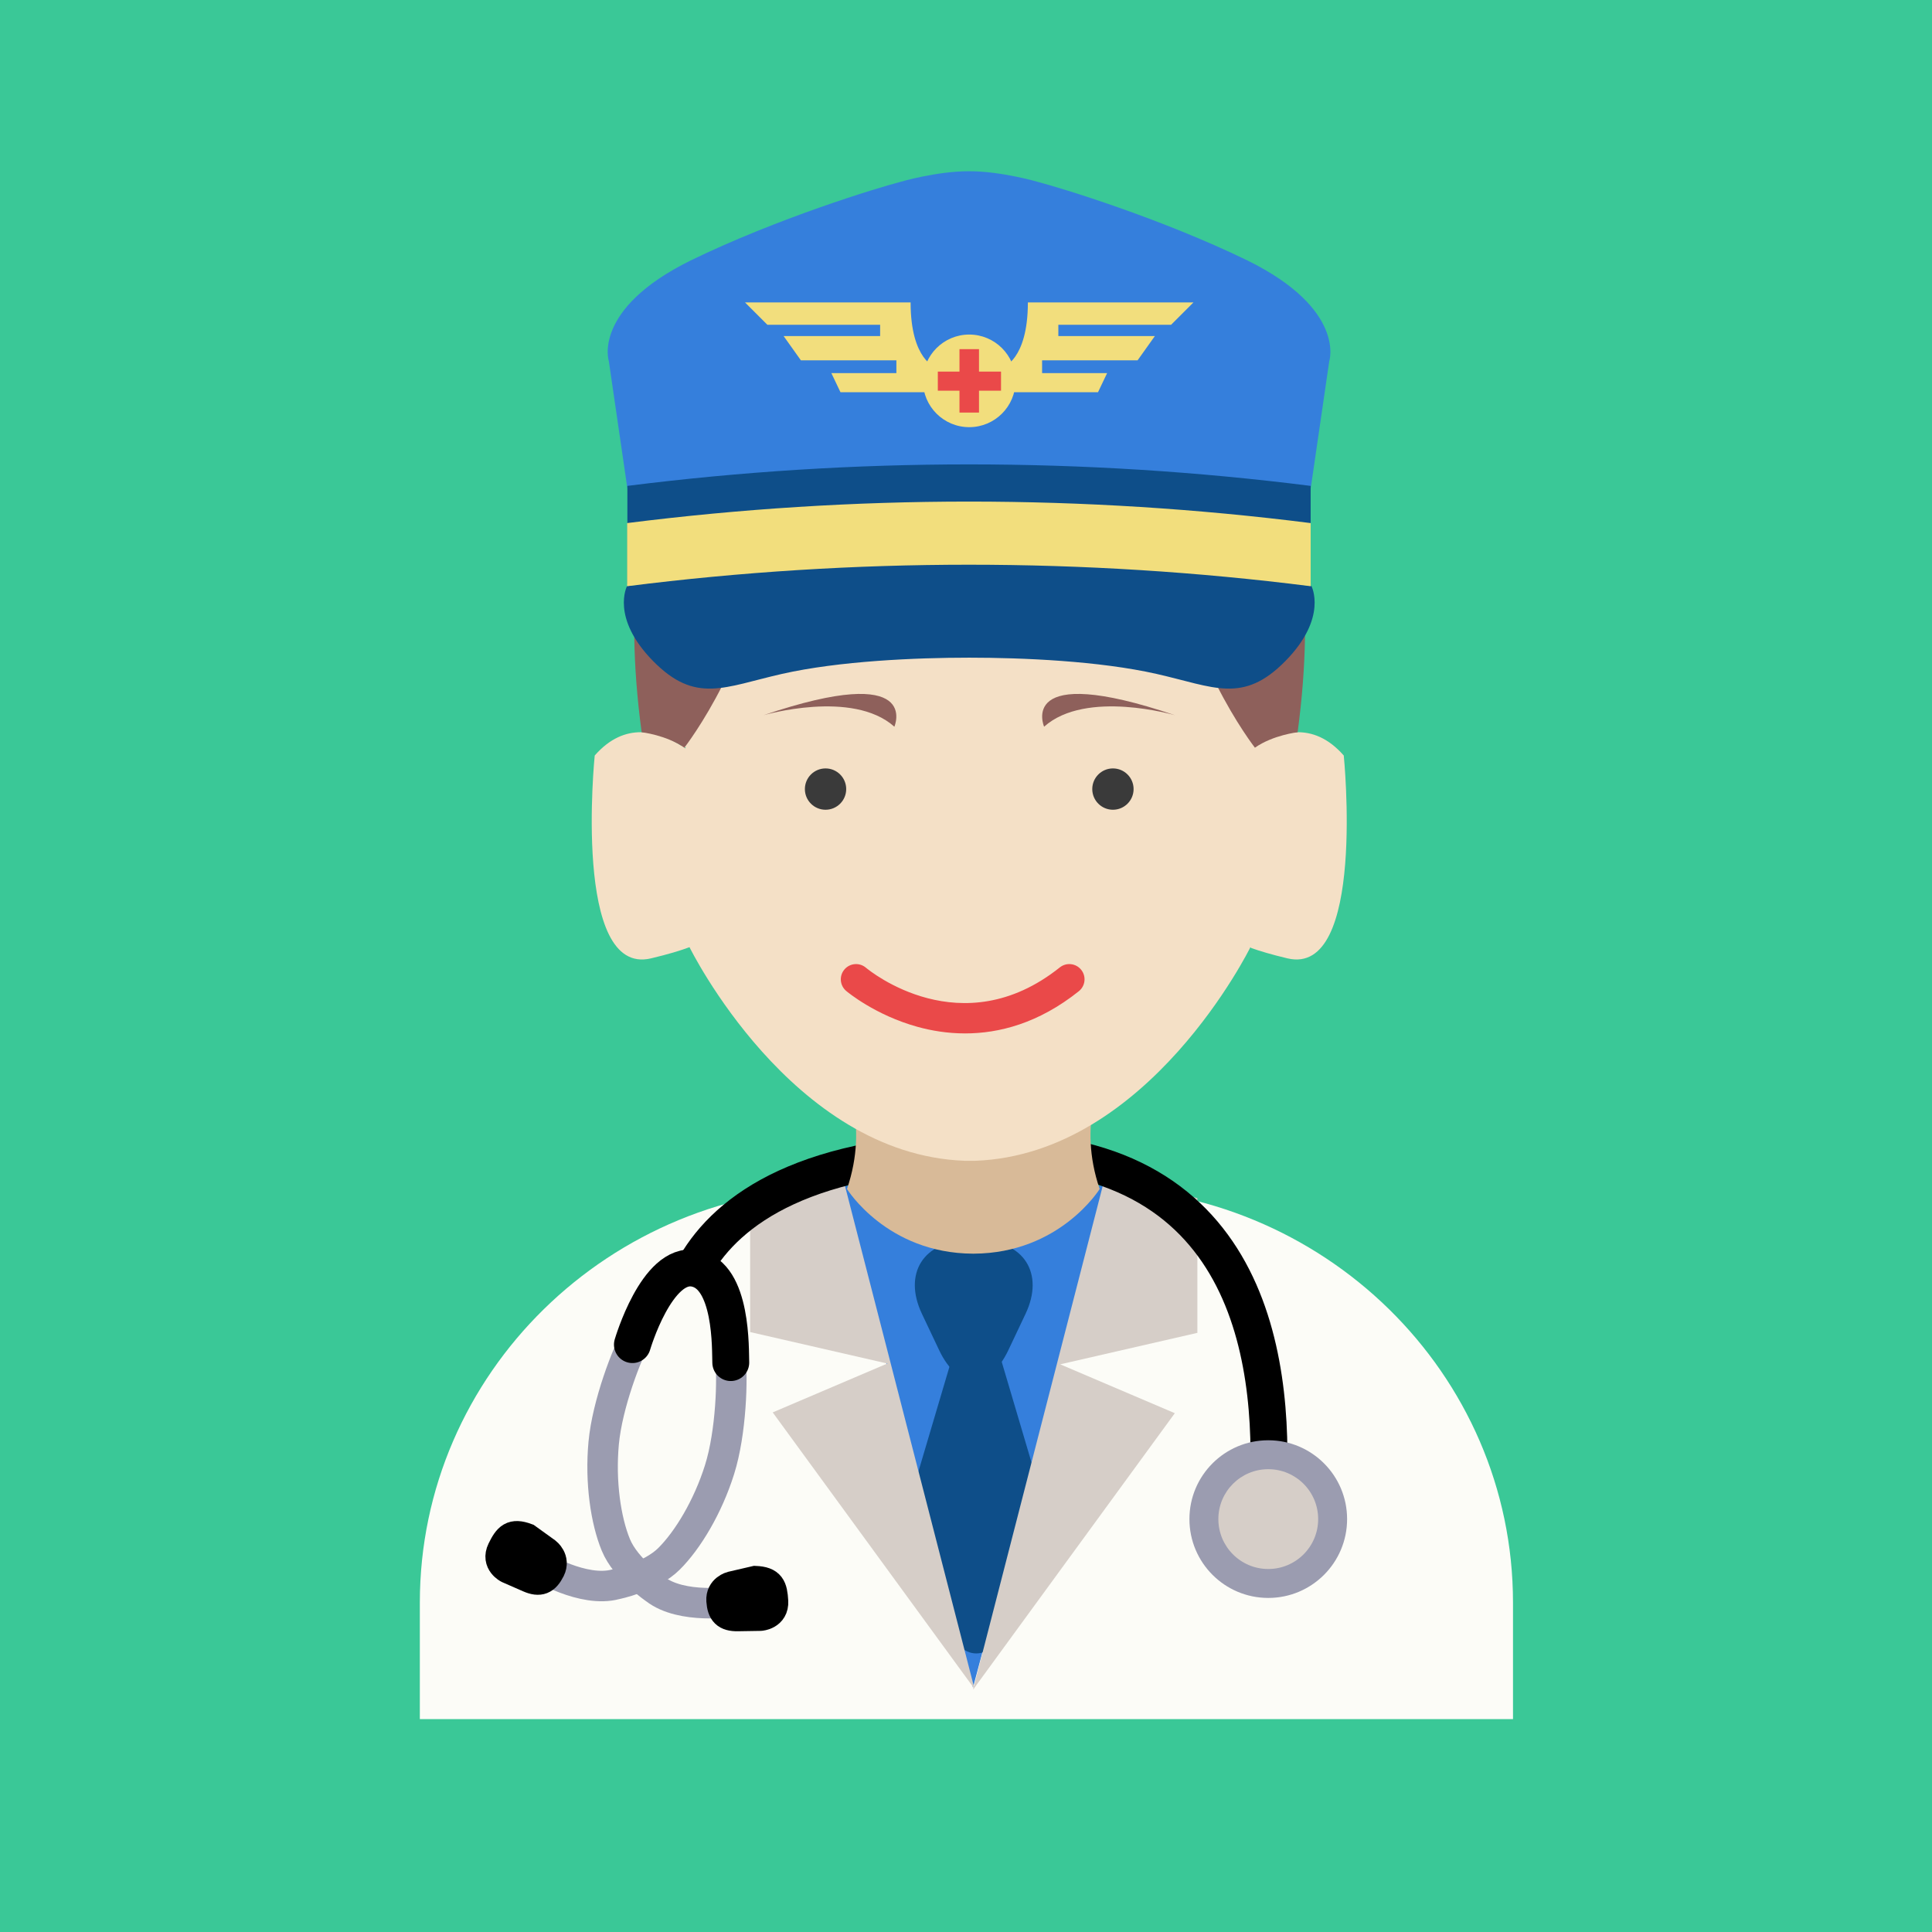 <?xml version="1.0" encoding="utf-8"?>
<!-- Generator: Adobe Illustrator 15.0.0, SVG Export Plug-In . SVG Version: 6.00 Build 0)  -->
<!DOCTYPE svg PUBLIC "-//W3C//DTD SVG 1.1//EN" "http://www.w3.org/Graphics/SVG/1.1/DTD/svg11.dtd">
<svg version="1.1" id="Layer_1" xmlns="http://www.w3.org/2000/svg" xmlns:xlink="http://www.w3.org/1999/xlink" x="0px" y="0px"
	 width="710px" height="710px" viewBox="95 95 710 710" enable-background="new 95 95 710 710" xml:space="preserve">
<rect x="90" y="90" fill="#3AC897" width="720" height="720"/>
<path fill="#FCFCF7" d="M651.019,726.77v-42.811c0-84.26-69.71-152.562-155.702-152.562h-90.327
	c-85.993,0-155.702,68.302-155.702,152.562v42.811H651.019L651.019,726.77z"/>
<polygon fill="#357FDC" points="403.277,530.752 452.566,715.174 501.854,530.752 "/>
<g>
	<g>
		<path fill="#0E4E89" d="M456.467,572.979c-1.473-4.975-3.883-4.975-5.355,0l-26.37,89.04c-1.473,4.974,0.141,12.216,3.586,16.093
			l19.199,21.61c3.445,3.878,9.082,3.878,12.527-0.001l19.197-21.609c3.445-3.878,5.059-11.119,3.585-16.093L456.467,572.979z"/>
	</g>
	<g>
		<path fill="#0E4E89" d="M450.796,550.922c-16.354,0-24.006,12.092-17.006,26.873l6.328,13.357c7,14.78,18.453,14.78,25.453,0
			l6.327-13.357c7-14.781-0.653-26.873-17.007-26.873H450.796z"/>
	</g>
</g>
<polygon fill="#D6CEC8" points="452.566,715.975 526.742,614.342 484.617,596.383 535.031,584.816 535.031,535.285 501.125,527.436 
	"/>
<polygon fill="#D6CEC8" points="453.139,715.683 378.964,614.05 421.089,596.09 370.676,584.525 370.676,534.992 404.581,527.145 
	"/>
<path fill="none" stroke="#000000" stroke-width="13.553" stroke-linecap="round" stroke-miterlimit="10" d="M350.571,560.073
	c11.924-20.497,40.721-41.972,109.031-42.11c97.551-0.199,104.627,81.104,101.058,130.33"/>
<path fill="none" stroke="#9B9CB0" stroke-width="11.2" stroke-miterlimit="10" d="M293.114,670.465c0,0,16.208,9.994,28.16,6.745
	c0,0,12.733-2.538,19.584-9.351c6.851-6.807,14.267-19.06,18.577-32.79c4.312-13.729,4.866-33.824,3.944-41.128"/>
<path stroke="#000000" stroke-width="10.689" stroke-miterlimit="10" d="M289.361,674.896l-7.618-3.336
	c0,0-4.681-2.309-2.389-6.992c2.29-4.688,3.883-6.412,9.205-4.449l7.273,5.239c0,0,3.461,2.603,1.529,6.477
	C295.421,675.709,293.325,676.628,289.361,674.896z"/>
<path fill="none" stroke="#9B9CB0" stroke-width="11.2" stroke-miterlimit="10" d="M364.362,683.596c0,0-18.811,2.959-28.582-4.65
	c0,0-10.765-7.262-14.455-16.188s-5.803-23.09-4.477-37.42c1.324-14.33,8.568-33.078,12.238-39.461"/>
<path stroke="#000000" stroke-width="10.689" stroke-miterlimit="10" d="M366.114,689.129l8.316-0.133c0,0,5.207-0.318,4.903-5.527
	c-0.304-5.209-1.11-7.419-6.772-7.662l-8.735,2.027c0,0-4.198,1.063-3.909,5.389C360.209,687.541,361.79,689.197,366.114,689.129z"
	/>
<path fill="none" stroke="#000000" stroke-width="13.553" stroke-linecap="round" stroke-miterlimit="10" d="M327.409,589.137
	c0,0,8.936-30.576,22.903-28.023c13.963,2.553,13.055,30.159,13.244,34.632"/>
<circle fill="#9B9CB0" cx="561.08" cy="653.26" r="28.972"/>
<circle fill="#D6CEC8" cx="561.08" cy="653.26" r="18.34"/>
<path fill="#D8BA98" d="M500.514,490.387H452.85h-0.308h-47.664c0,0,9.709,17.129,1.387,41.562c0,0,14.571,23.609,46.275,23.768
	v0.008c0.052,0,0.102-0.004,0.153-0.004s0.103,0.004,0.153,0.004v-0.008c31.706-0.158,46.277-23.768,46.277-23.768
	C490.804,507.518,500.514,490.387,500.514,490.387z"/>
<path fill="#F4E0C6" d="M348.39,443.08c0,0,37.332,76.1,101.049,78.5h4.034c63.717-2.4,101.049-78.5,101.049-78.5l0.242,0.3
	c0-0.006,0.001-0.012,0.002-0.018c3.189,1.157,7.502,2.434,13.355,3.83c28.987,6.902,20.706-74.542,20.706-74.542
	c-11.382-13.005-24.091-8.779-32.624-3.106c-0.062-0.283-0.139-0.536-0.207-0.812c58.861-148.916-82.717-163.719-102.517-165.054
	c-0.003,0-0.008,0-0.009,0c-1.459-0.097-2.28-0.125-2.28-0.125v0.022c-0.355-0.006-0.687-0.006-0.997-0.001v-0.02
	c0,0-0.373,0.013-1.077,0.05c-0.75,0.032-1.216,0.075-1.216,0.075c-19.831,1.337-161.637,16.168-102.356,165.462
	c-8.519-5.46-20.882-9.182-31.988,3.511c0,0-8.283,81.444,20.705,74.542C340.59,445.684,345.141,444.307,348.39,443.08z
	 M346.996,369.555c-0.036,0.162-0.08,0.303-0.115,0.467c-0.125-0.085-0.257-0.168-0.382-0.253
	C346.644,369.709,346.803,369.64,346.996,369.555z"/>
<circle fill="#3A3A3A" cx="398.383" cy="384.983" r="7.593"/>
<circle fill="#3A3A3A" cx="503.996" cy="384.983" r="7.593"/>
<path fill="#8E605B" d="M375.547,357.848c0,0,32.712-9.609,48.131,4.215C423.678,362.062,434.094,338.027,375.547,357.848z"/>
<path fill="#8E605B" d="M526.835,357.848c0,0-32.714-9.611-48.132,4.211C478.703,362.058,468.288,338.027,526.835,357.848z"/>
<path fill="#8E605B" d="M346.499,369.77c0,0,28.195-36.209,29.048-78.171C376.4,249.637,442,248.41,442,248.41l-83.2-11.573
	c0,0-41.603,25.717-28.001,127.259C330.798,364.095,339.797,365.102,346.499,369.77z"/>
<path fill="#8E605B" d="M556.17,369.77c0,0-28.195-36.209-29.049-78.171c-0.854-41.961-66.453-43.188-66.453-43.188l83.201-11.573
	c0,0,41.603,25.717,28.001,127.259C571.87,364.095,562.87,365.102,556.17,369.77z"/>
<path fill="#0E4E89" d="M576.941,310.373l-125.703-15.924v-0.012l-0.048,0.007l-0.048-0.007v0.012L325.44,310.373
	c0,0-6.131,11.567,9.523,27.512c15.654,15.944,26.221,9.566,47.355,4.783c21.117-4.78,49.345-5.977,68.871-5.979
	c19.527,0.002,47.755,1.199,68.872,5.979c21.134,4.784,31.702,11.161,47.355-4.783C583.073,321.94,576.941,310.373,576.941,310.373z
	"/>
<g>
	<path fill="#357FDC" d="M553.433,190.725c-31.883-15.504-68.374-26.623-77.079-28.887c0.001-0.016-13.5-3.95-25.232-3.905
		c-11.733-0.045-25.234,3.889-25.233,3.905c-8.707,2.264-45.195,13.381-77.08,28.887c-36.435,17.957-30.029,37.205-30.071,36.941
		c3.017,20.706,6.039,41.438,9.064,62.194c32.35-7.184,65.17-11.507,98.087-12.968c8.406-0.373,16.819-0.561,25.233-0.561
		c8.413,0,16.824,0.187,25.232,0.561c32.916,1.461,65.738,5.784,98.086,12.968c3.025-20.757,6.048-41.488,9.064-62.194
		C583.463,227.931,589.869,208.682,553.433,190.725z"/>
</g>
<g>
	<path fill="#0E4E89" d="M576.656,309.637c-83.368-10.532-167.73-10.532-251.099,0c0-12.025,0-24.05,0-36.076
		c83.369-10.532,167.731-10.532,251.099,0C576.656,285.585,576.656,297.611,576.656,309.637z"/>
</g>
<g>
	<path fill="#F2DE7D" d="M576.667,310.429c-83.402-10.536-167.798-10.536-251.201,0c0-7.733,0-15.466,0-23.2
		c83.402-10.536,167.798-10.536,251.201,0C576.667,294.962,576.667,302.696,576.667,310.429z"/>
</g>
<path fill="#F2DE7D" d="M463.433,230.03c0,0,9.304-2.613,9.304-23.893h60.854l-8.215,8.213h-41.439v4.157h35.467l-6.346,8.911
	h-35.094v4.703h23.893l-3.346,7.019h-35.078L463.433,230.03L463.433,230.03z"/>
<path fill="#F2DE7D" d="M438.95,230.03c0,0-9.305-2.613-9.305-23.893h-60.853l8.213,8.213h41.44v4.157h-35.467l6.347,8.911h35.093
	v4.703h-23.893l3.346,7.019h35.079V230.03L438.95,230.03z"/>
<circle fill="#F2DE7D" cx="451.189" cy="234.964" r="17.018"/>
<polygon fill="#EA4949" points="462.871,231.561 454.777,231.561 454.777,223.31 447.602,223.31 447.602,231.561 439.645,231.561 
	439.645,238.579 447.602,238.579 447.602,246.618 454.777,246.618 454.777,238.579 462.871,238.579 "/>
<path fill="#EA4949" d="M449.686,474.776c-6.549,0-12.481-1.026-17.511-2.417c-15.561-4.299-25.768-12.824-26.195-13.186
	c-2.362-1.996-2.659-5.529-0.663-7.891c1.994-2.361,5.524-2.658,7.886-0.668c1.496,1.25,35.203,28.697,71.267-0.094
	c2.416-1.93,5.939-1.534,7.869,0.883c1.93,2.416,1.535,5.939-0.883,7.869C476.637,471.105,462.062,474.776,449.686,474.776z"/>
</svg>
